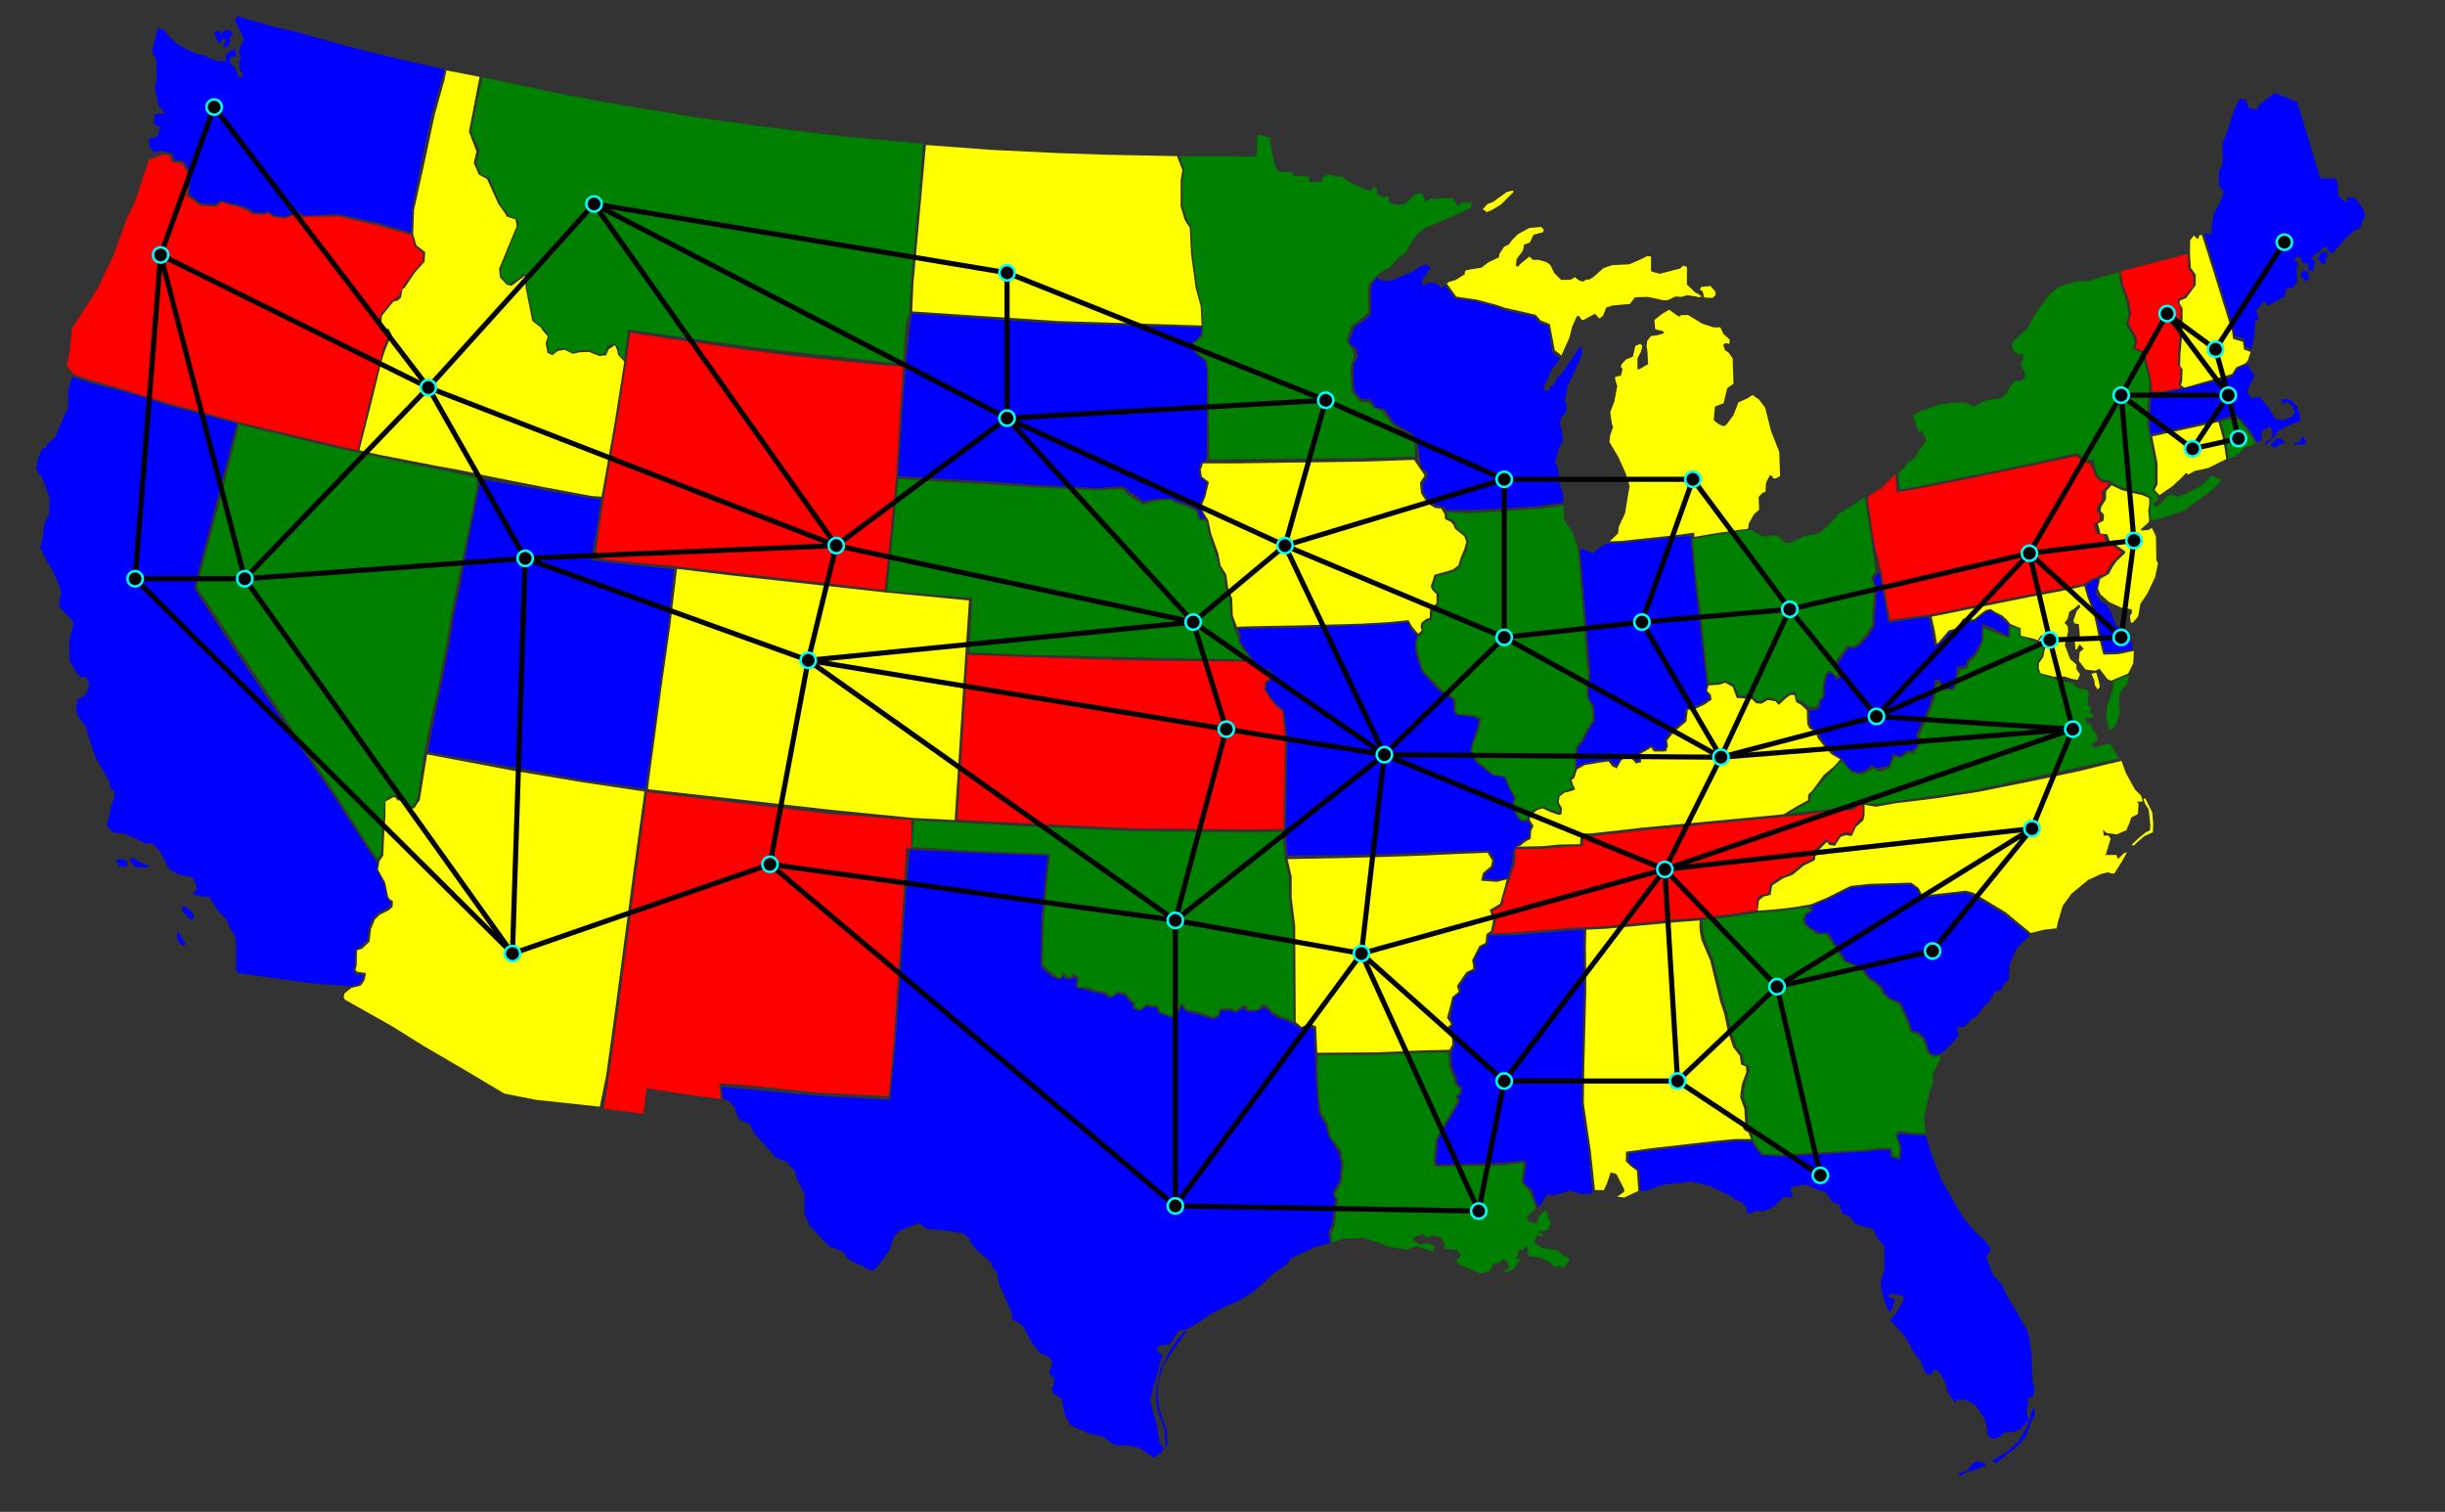 <?xml version="1.0" encoding="utf-8"?>
<!-- Generator: Adobe Illustrator 14.0.0, SVG Export Plug-In . SVG Version: 6.00 Build 43363)  -->
<!DOCTYPE svg PUBLIC "-//W3C//DTD SVG 1.1//EN" "http://www.w3.org/Graphics/SVG/1.1/DTD/svg11.dtd">
<svg version="1.1" id="Layer_1" xmlns="http://www.w3.org/2000/svg" xmlns:xlink="http://www.w3.org/1999/xlink" x="0px" y="0px"
	 width="959px" height="593px" viewBox="0 0 959 593" enable-background="new 0 0 959 593" xml:space="preserve">
<rect x="0" y="0" width="959" height="593" fill="#333333" stroke="none"/>
<g>
	<path id="area_FL" fill="blue" d="M755.397,445.507l2.266,7.318l3.729,9.742l5.335,9.377l3.718,6.305l4.85,5.496l4.042,3.718
		l1.616,2.91l-1.131,1.293l-0.809,1.294l2.91,7.437l2.909,2.909l2.587,5.335l3.557,5.82l4.526,8.244l1.293,7.599l0.485,11.963
		l0.646,1.778l-0.323,3.395l-2.425,1.293l0.323,1.94l-0.646,1.939l0.323,2.425l0.485,1.94l-2.749,3.233l-3.071,1.454l-3.88,0.162
		l-1.455,1.616l-2.425,0.971l-1.293-0.485l-1.132-0.97l-0.323-2.91l-0.809-3.395l-3.395-5.174l-3.557-2.263l-3.88-0.323
		l-0.809,1.293l-3.071-4.365l-0.646-3.556l-2.587-4.042l-1.778-1.132l-1.616,2.102l-1.778-0.323l-2.102-5.012l-2.91-3.879
		l-2.909-5.335l-2.587-3.072l-3.557-3.718l2.102-2.425l3.233-5.496l-0.162-1.617l-4.526-0.97l-1.616,0.646l0.323,0.646l2.587,0.97
		l-1.455,4.527l-0.809,0.484l-1.778-4.041l-1.293-4.851l-0.323-2.748l1.455-4.688v-9.538l-3.072-3.719l-1.293-3.071l-5.173-1.293
		l-1.94-0.646l-1.616-2.587l-3.396-1.616l-1.131-3.396l-2.749-0.97l-2.425-3.718l-4.203-1.455l-2.91-1.455h-2.586l-4.042,0.808
		l-0.161,1.94l0.809,0.97l-0.485,1.132l-3.071-0.162l-3.719,3.557l-3.557,1.94h-3.88l-3.232,1.293l-0.323-2.748l-1.617-1.939
		l-2.91-1.132l-1.616-1.455l-8.083-3.88l-7.598-1.778l-4.365,0.646l-5.981,0.485l-5.981,2.102l-3.479,0.612l-0.237-8.05
		l-2.587-1.939l-1.778-1.778l0.323-3.071l10.185-1.294l25.543-2.909l6.789-0.646l5.437,0.28l2.586,3.88l1.455,1.454l8.099,0.516
		l10.819-0.646l21.513-1.294l5.445-0.674l4.577,0.027l0.162,2.91l3.824,0.809l0.323-4.807l-1.617-4.527l0.955-0.732l5.113,0.455
		L755.397,445.507z M767.942,577.912l2.425-0.646l1.294-0.243l1.455-2.344l2.344-1.616l1.293,0.484l1.698,0.323l0.403,1.051
		l-3.476,1.213l-4.203,1.455l-2.344,1.212L767.942,577.912z M781.441,572.9l1.213,1.051l2.748-2.102l5.335-4.203l3.718-3.88
		l2.506-6.628l0.97-1.697l0.162-3.396l-0.728,0.485l-0.971,2.829l-1.454,4.607l-3.233,5.254l-4.365,4.203l-3.395,1.939
		L781.441,572.9z"/>
	<path id="area_SC" fill="blue" d="M761.23,412.938l-1.776,0.97l-2.587-1.293l-0.646-2.102l-1.293-3.557l-2.264-2.102l-2.587-0.646
		l-1.616-4.851l-2.748-5.981l-4.203-1.939l-2.102-1.94l-1.294-2.586l-2.102-1.94l-2.263-1.293l-2.264-2.91l-3.071-2.263
		l-4.526-1.778l-0.485-1.455l-2.425-2.91l-0.484-1.455l-3.396-5.173l-3.395,0.162l-4.042-2.426l-1.293-1.293l-0.323-1.778
		l0.809-1.939l2.263-0.971l-0.323-2.102l6.144-2.586l9.053-4.526l7.274-0.809l16.489-0.485l2.264,1.94l1.616,3.233l4.365-0.485
		l12.609-1.455l2.91,0.809l12.609,7.598l10.108,8.122l-5.422,5.458l-2.586,6.144l-0.485,6.305l-1.616,0.808l-1.132,2.749
		l-2.425,0.646l-2.102,3.557l-2.748,2.748l-2.264,3.395l-1.616,0.809l-3.557,3.395l-2.91,0.162l0.97,3.233l-5.011,5.496
		L761.23,412.938z"/>
	<path id="area_GA" fill="green" d="M689.616,357.973l-4.85,0.809l-8.406,1.132l-8.568,0.889v2.183l0.162,2.102l0.646,3.395
		l3.395,7.922l2.425,9.861l1.455,6.143l1.617,4.85l1.455,6.952l2.102,6.305l2.586,3.395l0.485,3.395l1.939,0.809l0.162,2.102
		l-1.778,4.85l-0.485,3.233l-0.161,1.94l1.616,4.364l0.323,5.335l-0.808,2.425l0.646,0.809l1.455,0.809l0.646,3.395l2.586,3.88
		l1.455,1.455l7.922,0.161l10.819-0.646l21.513-1.293l5.445-0.675l4.577,0.028l0.162,2.909l2.587,0.809l0.323-4.364l-1.617-4.527
		l1.132-1.616l5.82,0.809l4.977,0.317l-0.775-6.299l2.264-10.022l1.455-4.203l-0.485-2.587l3.335-6.244l-0.511-1.352l-1.913,0.704
		l-2.587-1.293l-0.646-2.102l-1.293-3.557l-2.264-2.102l-2.587-0.646l-1.616-4.85l-2.925-6.335l-4.203-1.94l-2.102-1.939
		l-1.294-2.587l-2.102-1.94l-2.263-1.293l-2.264-2.91l-3.071-2.263l-4.526-1.778l-0.485-1.455l-2.425-2.91l-0.485-1.455
		l-3.395-4.907l-3.395,0.161l-4.13-3.044l-1.294-1.293l-0.323-1.778l0.809-1.939l2.352-1.235L709.1,356l0.078-0.29l-5.82,0.97
		l-6.951,0.808L689.616,357.973z"/>
	<path id="area_AL" fill="yellow" d="M625.598,466.771l-1.615-15.196l-2.748-18.753l0.161-14.064l0.809-31.038l-0.162-16.651
		l0.165-6.419l7.757-0.371l27.806-2.586l8.922-0.663l-0.147,2.183l0.162,2.102l0.646,3.396l3.395,7.921l2.425,9.861l1.455,6.144
		l1.617,4.85l1.454,6.951l2.102,6.305l2.587,3.396l0.485,3.395l1.939,0.809l0.162,2.102l-1.778,4.85l-0.485,3.233l-0.161,1.939
		l1.616,4.365l0.323,5.335l-0.809,2.425l0.647,0.808l1.454,0.809l1.036,2.535h-6.306l-6.789,0.646l-25.543,2.91l-10.411,1.407
		l-0.097,3.752l1.778,1.778l2.587,1.939l0.581,7.936l-5.542,2.573l-2.749-0.323l2.749-1.94v-0.97l-3.072-5.981l-2.263-0.646
		l-1.455,4.365l-1.293,2.748l-0.647-0.162H625.598z"/>
	<path id="area_NC" fill="yellow" d="M832.106,298.472l1.71,4.698l3.557,6.467l2.425,2.425l0.646,2.264l-2.425,0.161l0.809,0.646
		l-0.323,4.203l-2.587,1.294l-0.646,2.102l-1.293,2.91l-3.719,1.616l-2.425-0.323l-1.455-0.162l-1.616-1.293l0.323,1.293v0.971
		h1.939l0.809,1.293l-1.939,6.305h4.203l0.646,1.616l2.263-2.263l1.294-0.485l-1.94,3.557l-3.071,4.85h-1.293l-1.132-0.484
		l-2.748,0.646l-5.174,2.425l-6.466,5.335l-3.396,4.688l-1.939,6.467l-0.485,2.425l-4.688,0.485l-5.453,1.337l-9.946-8.203
		l-12.61-7.598l-2.909-0.809l-12.609,1.455l-4.277,0.75l-1.616-3.233l-2.971-2.116l-16.489,0.484l-7.274,0.809l-9.053,4.526
		l-6.144,2.587l-1.616,0.323l-5.82,0.97l-6.951,0.809l-6.79,0.485l0.5-4.055l1.778-1.455l2.749-0.646l0.646-3.719l4.203-2.748
		l3.88-1.455l4.203-3.557l4.364-2.102l0.646-3.071l3.881-3.88l0.646-0.161c0,0,0,1.131,0.808,1.131c0.809,0,1.94,0.324,1.94,0.324
		l2.263-3.557l2.102-0.647l2.264,0.324l1.616-3.557l2.91-2.587l0.485-2.102v-3.961l4.526,0.728l7.136-1.293l15.82-1.94l17.136-2.586
		l19.922-4.001l19.733-4.164l11.364-2.797L832.106,298.472z M836.002,331.46l2.587-2.506l3.152-2.587l1.535-0.646l0.162-2.021
		l-0.646-6.144l-1.455-2.344l-0.646-1.859l0.728-0.242l2.748,5.496l0.404,4.445l-0.162,3.396l-3.395,1.536l-2.829,2.425
		l-1.132,1.212L836.002,331.46z"/>
	<path id="area_TN" fill="red" d="M697.053,320.629l-51.893,5.012l-15.76,1.778l-4.621,0.513l-3.868-0.027v3.88l-8.407,0.484
		l-6.951,0.646l-11.096,0.053l-0.265,5.836l-2.139,6.275l-0.995,3.017l-1.349,4.381l-0.323,2.586l-4.041,2.264l1.455,3.557
		l-0.971,4.364l-0.968,0.79l7.256-0.194l24.087-1.939l5.335-0.162l8.083-0.485l27.806-2.586l10.171-0.809l8.42-0.97l8.406-1.132
		l4.851-0.809l-0.131-4.509l1.778-1.455l2.748-0.646l0.646-3.719l4.203-2.748l3.88-1.455l4.203-3.557l4.365-2.102l0.874-3.525
		l4.333-3.88l0.646-0.161c0,0,0,1.131,0.809,1.131s1.94,0.324,1.94,0.324l2.263-3.557l2.102-0.647l2.264,0.324l1.616-3.557
		l2.116-2.246L730.53,320l0.177-3.933l-1.483-0.288l-2.425,1.939l-7.922,0.162l-11.995,1.9L697.053,320.629z"/>
	<path id="area_RI" fill="green" d="M874.07,179.823l-0.483-4.204l-0.809-4.365l-1.697-5.901l5.739-1.536l1.616,1.131l3.396,4.365
		l2.908,4.446l-2.91,1.536l-1.294-0.162l-1.132,1.778l-2.425,1.94L874.07,179.823z"/>
	<path id="area_CT" fill="yellow" d="M873.193,180.05l-0.628-4.204l-0.808-4.365l-1.617-5.981l-4.151,0.905l-21.824,4.769l0.646,3.314
		l1.455,7.275v8.083l-1.132,2.263l1.832,2.109l4.956-3.401l3.556-3.233l1.94-2.102l0.809,0.647l2.748-1.455l5.173-1.132
		L873.193,180.05z"/>
	<path id="area_MA" fill="blue" d="M899.977,173.851l2.173-0.686l0.457-1.715l1.028,0.114l1.029,2.286l-1.258,0.458l-3.887,0.114
		L899.977,173.851z M890.604,174.651l2.286-2.629h1.601l1.829,1.486l-2.4,1.029l-2.172,1.029L890.604,174.651z M855.805,152.663
		l17.459-4.203l2.264-0.646l2.102-3.233l3.736-1.663l2.89,4.413l-2.425,5.173l-0.324,1.455l1.94,2.586l1.132-0.809h1.778
		l2.263,2.587l3.88,5.981l3.557,0.485l2.264-0.97l1.778-1.778l-0.809-2.749l-2.102-1.617l-1.455,0.809l-0.97-1.293l0.484-0.485
		l2.102-0.162l1.778,0.808l1.94,2.425l0.97,2.91l0.323,2.425l-4.203,1.455l-3.88,1.94l-3.88,4.526l-1.939,1.455v-0.97l2.425-1.455
		l0.484-1.778l-0.808-3.072l-2.91,1.455l-0.809,1.455l0.485,2.263l-2.066,1l-2.747-4.527l-3.395-4.365l-2.071-1.813l-6.533,1.876
		l-5.092,1.051l-21.824,4.769l-0.402-4.944l0.646-10.589l5.173-0.889L855.805,152.663z"/>
	<path id="area_ME" fill="blue" d="M923.215,77.331l1.939,2.102l2.264,3.718v1.94l-2.102,4.688l-1.94,0.647l-3.395,3.071l-4.85,5.497
		c0,0-0.646,0-1.293,0c-0.647,0-0.971-2.102-0.971-2.102l-1.778,0.162l-0.97,1.455l-2.425,1.455l-0.97,1.455l1.616,1.455
		l-0.484,0.646l-0.485,2.749l-1.94-0.162v-1.617l-0.323-1.293l-1.454,0.323l-1.778-3.233l-2.102,1.293l1.293,1.455l0.323,1.132
		l-0.809,1.293l0.323,3.072l0.162,1.617l-1.616,2.586l-2.91,0.485l-0.323,2.91l-5.335,3.071l-1.293,0.485l-1.617-1.455l-3.071,3.556
		l0.97,3.233l-1.455,1.293l-0.161,4.365l-1.124,6.259l-2.462-1.156l-0.485-3.072l-3.879-1.131l-0.324-2.749l-7.274-23.441
		l-4.198-13.64l1.42-0.118l1.514,0.41v-2.587l0.809-5.496l2.587-4.688l1.455-4.042l-1.94-2.425v-5.981l0.809-0.97l0.809-2.749
		l-0.162-1.455l-0.161-4.85l1.778-4.85l2.909-8.892l2.102-4.203h1.294l1.293,0.162v1.132l1.293,2.263l2.748,0.646l0.809-0.808v-0.97
		l4.042-2.91l1.778-1.778l1.454,0.162l5.981,2.425l1.94,0.97l9.053,29.907h5.981l0.809,1.94l0.161,4.85l2.91,2.263h0.809
		l0.161-0.485l-0.484-1.132L923.215,77.331z M902.283,107.478l1.535-1.536l1.375,1.051l0.565,2.425l-1.697,0.889L902.283,107.478z
		 M908.992,101.578l1.778,1.859c0,0,1.293,0.081,1.293-0.242s0.242-2.021,0.242-2.021l0.89-0.808l-0.809-1.778l-2.021,0.728
		L908.992,101.578z"/>
	<path id="area_NH" fill="yellow" d="M880.799,142.425l0.869-1.077l1.09-3.291l-2.543-0.914l-0.484-3.071l-3.88-1.132l-0.323-2.748
		l-7.275-23.441l-4.602-14.543l-0.896-0.005l-0.646,1.617l-0.646-0.485l-0.971-0.97l-1.455,1.94l-0.048,5.032l0.312,5.667
		l1.939,2.748v4.042l-3.718,5.063l-2.587,1.131v1.132l1.132,1.778v8.568l-0.809,9.215l-0.161,4.85l0.97,1.293l-0.161,4.526
		l-0.485,1.778l1.455,0.886l16.39-4.69l2.264-0.646l1.534-2.552L880.799,142.425z"/>
	<path id="area_VT" fill="red" d="M844.344,153.727l-0.809-5.658l-2.391-9.972l-0.646-0.323l-2.91-1.293l0.809-2.91l-0.809-2.102
		l-2.7-4.64l0.97-3.88l-0.808-5.173l-2.425-6.466l-0.806-4.922l26.247-6.748l0.324,5.819l1.94,2.749v4.042l-3.719,4.042
		l-2.586,1.131v1.132l1.132,1.778v8.568l-0.809,9.215l-0.162,4.85l0.971,1.293l-0.162,4.526l-0.485,1.778l0.661,1.567l-6.951,1.374
		L844.344,153.727z"/>
	<path id="area_NY" fill="green" d="M828.614,189.422l-1.132-0.97l-2.586-0.162l-2.264-1.94l-1.631-6.129l-3.458,0.091l-2.444-2.708
		l-19.385,4.382l-43.002,8.73l-7.529,1.228l-0.738-6.468l1.428-1.125l1.293-1.132l0.971-1.617l1.778-1.131l1.939-1.778l0.485-1.617
		l2.102-2.748l1.132-0.97l-0.162-0.97l-1.293-3.072l-1.778-0.162l-1.94-6.143l2.91-1.778l4.365-1.455l4.041-1.293l3.233-0.485
		l6.305-0.161l1.939,1.293l1.617,0.162l2.102-1.293l2.587-1.131l5.173-0.485l2.102-1.778l1.778-3.233l1.616-1.94h2.102l1.94-1.131
		l0.161-2.263l-1.455-2.102l-0.323-1.455l1.132-2.102v-1.455h-1.778l-1.778-0.808l-0.808-1.132l-0.162-2.586l5.819-5.497
		l0.647-0.808l1.454-2.91l2.91-4.526l2.748-3.718l2.102-2.425l2.415-1.826l3.082-1.246l5.496-1.293l3.233,0.162l4.526-1.455
		l7.565-2.071l0.52,4.98l2.425,6.466l0.809,5.173l-0.97,3.88l2.586,4.527l0.809,2.102l-0.809,2.91l2.91,1.293l0.646,0.323
		l3.072,10.993l-0.537,5.06l-0.484,10.831l0.808,5.497l0.809,3.557l1.455,7.274v8.083l-1.132,2.263l1.84,1.993l0.796,1.678
		l-1.939,1.778l0.323,1.293l1.293-0.323l1.455-1.293l2.264-2.586l1.131-0.647l1.617,0.647l2.263,0.162l7.922-3.88l2.91-2.748
		l1.293-1.455l4.203,1.617l-3.395,3.556l-3.88,2.91l-7.113,5.335l-2.587,0.97l-5.819,1.94l-4.042,1.131l-1.175-0.533l-0.244-3.688
		l0.485-2.748l-0.161-2.102l-2.813-1.699l-4.527-0.97l-3.88-1.131L828.614,189.422z"/>
	<path id="area_NJ" fill="yellow" d="M828.16,190.33l-2.102,2.425v3.072l-1.939,3.072l-0.162,1.616l1.293,1.293l-0.161,2.425
		l-2.264,1.132l0.809,2.748l0.162,1.132l2.748,0.323l0.97,2.586l3.557,2.425l2.425,1.617v0.809l-3.233,3.071l-1.616,2.263
		l-1.455,2.749l-2.264,1.293l-1.212,0.728l-0.242,1.212l-0.609,2.607l1.092,2.244l3.233,2.91l4.85,2.264l4.042,0.646l0.161,1.455
		l-0.808,0.97l0.323,2.748h0.808l2.102-2.425l0.809-4.85l2.748-4.042l3.072-6.466l1.131-5.497l-0.646-1.132l-0.161-9.376
		l-1.617-3.395l-1.132,0.808l-2.748,0.324l-0.484-0.485l1.131-0.97l2.102-1.94l0.063-1.094l-0.385-3.434l0.485-2.748l-0.162-2.102
		l-2.586-1.132l-4.526-0.97l-3.88-1.132L828.16,190.33z"/>
	<path id="area_PA" fill="red" d="M822.207,226.46l1.132-0.647l2.263-0.612l1.455-2.748l1.617-2.263l3.232-3.072v-0.808l-2.425-1.617
		l-3.557-2.425l-0.97-2.587l-2.748-0.323l-0.162-1.131l-0.808-2.749l2.263-1.131l0.162-2.425l-1.294-1.293l0.162-1.617l1.939-3.072
		v-3.071l2.345-2.425l0.214-1.083l-2.586-0.162l-2.264-1.94l-2.425-5.335l-3.005-0.931l-2.33-2.141l-18.591,4.042l-43.002,8.73
		l-8.891,1.455l-0.496-7.084l-5.487,5.63l-1.294,0.485l-4.202,3.009l2.911,19.137l2.481,9.729l3.572,19.262l3.269-0.638
		l11.944-1.503l37.927-7.665l14.876-2.823l8.3-1.623l0.268-0.238l2.102-1.617L822.207,226.46z"/>
	<path id="area_DE" fill="blue" d="M822.353,230.423l0.589-2.103l0.021-1.205l-1.269-0.088l-2.102,1.616l-1.455,1.455l1.455,4.203
		l2.263,5.658l2.102,9.7l1.617,6.305l5.011-0.162l6.143-1.212l-2.265-7.355l-0.97,0.485l-3.557-2.425l-1.778-4.688l-1.939-3.557
		l-2.264-0.97l-2.102-3.556L822.353,230.423z"/>
	<path id="area_MD" fill="yellow" d="M836.953,255.305l-6.141,1.292l-5.806,0.162l-1.844-7.099l-2.102-9.7l-2.264-5.658l-1.288-4.398
		l-7.506,1.622l-14.877,2.823l-37.451,7.551l1.132,5.011l0.97,5.658l0.323-0.323l2.102-2.425l2.264-2.618l2.425-0.616l1.455-1.455
		l1.777-2.587l1.294,0.647l2.909-0.324l2.587-2.102l2.007-1.453l1.846-0.485l1.645,1.13l2.909,1.455l1.94,1.778l1.212,1.536
		l4.123,1.697v2.91l5.496,1.293l1.145,0.542l1.412-2.028l2.882,1.97l-1.278,2.482l-0.766,3.986l-1.778,2.586v2.102l0.647,1.778
		l5.063,1.355l4.312-0.062l3.071,0.97l2.102,0.323l0.97-2.102l-1.455-2.102v-1.778l-2.425-2.102l-2.102-5.497l1.293-5.335
		l-0.161-2.102l-1.293-1.293c0,0,1.454-1.617,1.454-2.264c0-0.646,0.485-2.102,0.485-2.102l1.94-1.293l1.939-1.617l0.485,0.97
		l-1.455,1.616l-1.294,3.718l0.324,1.132l1.777,0.323l0.485,5.497l-2.102,0.97l0.323,3.557l0.485-0.162l1.132-1.94l1.616,1.778
		l-1.616,1.293l-0.324,3.395l2.587,3.395l3.88,0.485l1.617-0.808l3.236,4.183l1.358,0.537l6.653-2.797l2.008-4.023L836.953,255.305z
		 M820.321,264.29l1.131,2.506l0.162,1.778l1.132,1.859c0,0,0.889-0.889,0.889-1.212s-0.728-3.072-0.728-3.072l-0.728-2.344
		L820.321,264.29z"/>
	<path id="area_WV" fill="blue" d="M756.561,241.967l1.112,4.944l1.083,6.907l3.56-2.749l2.264-3.071l2.538-0.616l1.455-1.455
		l1.778-2.586l1.18,0.646l2.91-0.323l2.586-2.102l2.007-1.453l1.846-0.485l1.304,1.016l2.229,1.115l1.939,1.778l1.374,1.293
		l-0.143,4.671l-5.658-3.072l-4.526-1.778l-0.162,5.335l-0.484,2.102l-1.617,2.748l-0.646,1.617l-3.071,2.425l-0.485,2.264
		l-3.395,0.323l-0.323,3.071l-1.132,5.497h-2.587l-1.293-0.808l-1.616-2.749l-1.778,0.162l-0.323,4.365l-2.102,6.628l-5.012,10.831
		l0.809,1.293l-0.162,2.748l-2.102,1.94l-1.455-0.323l-3.233,2.425l-2.586-0.97l-1.778,4.688c0,0-3.719,0.809-4.365,0.971
		c-0.646,0.161-2.425-1.294-2.425-1.294l-2.425,2.263l-2.587,0.647l-2.91-0.809l-1.293-1.294l-2.192-3.022l-3.143-1.988
		l-2.586-2.748l-2.91-3.718l-0.646-2.263l-2.587-1.455l-0.809-1.617l-0.242-5.254l2.183-0.081l1.939-0.808l0.162-2.748l1.616-1.455
		l0.162-5.012l0.97-3.88l1.293-0.646l1.294,1.132l0.484,1.778l1.778-0.97l0.485-1.617l-1.132-1.778v-2.425l0.97-1.293l2.264-3.395
		l1.293-1.455l2.102,0.485l2.264-1.617l3.071-3.395l2.264-3.88l0.323-5.658l0.484-5.012v-4.688l-1.131-3.071l0.97-1.455l1.283-1.293
		l3.491,19.827l4.631-0.751L756.561,241.967z"/>
	<path id="area_KY" fill="yellow" d="M721.783,297.818l-2.325,2.683l-4.203,3.556l-4.299,5.903l-1.778,1.778v2.102l-3.88,2.102
		l-5.658,3.395l-3.52,0.385l-51.868,4.898l-15.76,1.778l-4.621,0.513l-3.868-0.027l-0.227,4.22l-8.18,0.145l-6.951,0.647
		l-10.431,0.205l1.912-0.222l2.181-1.762l2.058-1.144l0.229-3.2l0.914-1.829l-1.606-2.539l0.802-1.907l2.264-1.778l2.102-0.646
		l2.748,1.294l3.557,1.293l1.131-0.323l0.162-2.264l-1.293-2.425l0.323-2.263l1.939-1.455l2.587-0.646l1.616-0.647l-0.808-1.778
		l-0.647-1.939l1.132-0.809l1.051-3.314l2.991-1.697l5.819-0.969l3.557-0.486l1.455,1.94l1.778,0.809l1.778-3.233l2.91-1.455
		l1.939,1.617l0.809,1.131l2.102-0.484l-0.162-3.395l2.91-1.617l1.132-0.808l1.132,1.616h4.688l0.809-2.102l-0.323-2.263l2.91-3.557
		l4.688-3.88l0.485-4.526l2.748-0.323l3.88-1.778l2.748-1.94l-0.323-1.94l-1.455-1.455l0.566-2.182l4.122-0.243l2.425-0.808
		l2.91,1.617l1.616,4.365l5.82,0.323l1.778,1.778l2.102,0.162l2.425-1.455l3.071,0.485l1.293,1.455l2.748-2.586l1.778-1.293h1.617
		l0.646,2.749l1.778,0.97l2.422,2.215l0.161,5.496l0.809,1.617l2.587,1.455l0.646,2.263l2.91,3.718l2.586,2.748L721.783,297.818z"/>
	<path id="area_OH" fill="green" d="M731.436,195.008l-6.093,4.053l-3.88,2.263l-3.396,3.718l-4.041,3.88l-3.233,0.808l-2.91,0.485
		l-5.496,2.586l-2.102,0.162l-3.395-3.072l-5.174,0.647l-2.586-1.455l-2.382-1.351l-4.893,0.703l-10.185,1.617l-7.76,1.212
		l1.294,14.63l1.778,13.741l2.586,23.441l0.566,4.831l4.122-0.129l2.425-0.809l3.364,1.503l2.07,4.365l5.139-0.017l1.892,2.119
		l1.762-0.065l2.538-1.341l2.504,0.372l1.975,1.455l1.727-2.132l2.346-1.293l2.07-0.681l0.646,2.748l1.778,0.97l3.476,2.344
		l2.183-0.081l1.146-1.149l-0.065-1.387l1.617-1.455l0.162-5.012l0.97-3.88l1.52-1.441l1.521,0.905l0.825,1.211l1.211-0.176
		l-0.423-2.411l-0.563-0.643v-2.425l0.97-1.293l2.263-3.395l1.294-1.455l2.102,0.485l2.263-1.617l3.072-3.395l2.263-3.88l0.21-5.431
		l0.485-5.011v-4.688l-1.132-3.071l0.97-1.455l0.921-0.955l-1.405-9.843L731.436,195.008z"/>
	<path id="area_MI" fill="yellow" d="M581.619,82.059l1.829-2.058l2.172-0.8l5.373-3.887l2.286-0.571l0.457,0.457l-5.144,5.144
		l-3.315,1.943l-2.058,0.915L581.619,82.059z M667.794,114.187l0.646,2.506l3.233,0.162l1.293-1.212c0,0-0.081-1.455-0.404-1.617
		s-1.616-1.859-1.616-1.859l-2.183,0.242l-1.616,0.162l-0.323,1.132L667.794,114.187z M697.86,177.237l-3.233-8.245l-2.264-9.053
		l-2.425-3.233l-2.586-1.778l-1.617,1.132l-3.88,1.778l-1.939,5.011l-2.748,3.718l-1.132,0.646l-1.455-0.646
		c0,0-2.587-1.455-2.425-2.102c0.161-0.646,0.484-5.012,0.484-5.012l3.396-1.293l0.808-3.395l0.647-2.586l2.425-1.617l-0.323-10.023
		l-1.617-2.263l-1.293-0.809l-0.809-2.102l0.809-0.808l1.616,0.323l0.162-1.617l-2.425-2.263l-1.294-2.586h-2.586l-4.526-1.455
		l-5.497-3.395h-2.748l-0.646,0.647l-0.97-0.485l-3.072-2.263l-2.909,1.778l-2.91,2.263l0.323,3.557l0.97,0.323l2.102,0.485
		l0.485,0.809l-2.587,0.808l-2.586,0.324l-1.455,1.778l-0.323,2.102l0.323,1.617l0.323,5.497l-3.557,2.102l-0.646-0.162v-4.203
		l1.293-2.425l0.646-2.425l-0.808-0.808l-1.94,0.808l-0.97,4.204l-2.748,1.131l-1.778,1.94l-0.162,0.97l0.646,0.809l-0.646,2.586
		l-2.263,0.485v1.132l0.808,2.425l-1.131,6.143l-1.617,4.042l0.646,4.688l0.485,1.131l-0.809,2.425l-0.323,0.809l-0.323,2.748
		l3.557,5.981l2.91,6.466l1.455,4.85l-0.809,4.688l-0.97,5.981l-2.425,5.173l-0.324,2.748l-3.259,3.085l4.409-0.162l21.418-2.264
		l7.278-0.987l0.097,1.667l6.852-1.212l10.298-1.503l3.854-0.461l0.138-0.587l0.162-1.455l2.102-3.718l2-1.738l-0.222-5.052
		l1.597-1.597l1.091-0.343l0.222-3.557l1.536-3.031l1.051,0.606l0.162,0.646l0.808,0.162l1.94-0.97L697.86,177.237z
		 M567.492,111.213l0.716-0.581l2.749-0.809l3.556-2.263v-0.97l0.647-0.646l5.981-0.97l2.425-1.94l4.364-2.102l0.162-1.293
		l1.939-2.91l1.778-0.808l1.294-1.778l2.263-2.263l4.365-2.425l4.688-0.485l1.132,1.132l-0.323,0.97l-3.718,0.97l-1.455,3.071
		l-2.264,0.809l-0.484,2.425l-2.425,3.233l-0.324,2.587l0.809,0.485l0.97-1.132l3.557-2.91l1.294,1.293h2.263l3.233,0.97
		l1.455,1.132l1.455,3.071l2.748,2.748l3.88-0.162l1.455-0.97l1.616,1.293l1.617,0.485l1.293-0.809h1.132l1.616-0.97l4.042-3.557
		l3.395-1.131l6.628-0.323l4.526-1.94l2.587-1.293l1.455,0.162v5.658l0.484,0.323l2.91,0.808l1.939-0.485l6.144-1.617l1.132-1.131
		l1.455,0.485v6.951l3.232,3.072l1.294,0.646l1.293,0.97l-1.293,0.323l-0.809-0.323l-3.718-0.485l-2.102,0.647l-2.264-0.162
		l-3.233,1.455h-1.778l-5.819-1.293l-5.173,0.162l-1.94,2.586l-6.951,0.647l-2.425,0.808l-1.132,3.071l-1.293,1.132l-0.485-0.162
		l-1.455-1.617l-4.526,2.425h-0.646l-1.132-1.617l-0.809,0.162l-1.939,4.365l-0.97,4.042l-3.182,7l-1.177-1.034l-1.371-1.031
		l-1.941-10.288l-3.544-1.37l-2.053-2.286l-12.12-2.743l-2.855-1.03l-8.23-2.173l-7.891-1.143L567.492,111.213z"/>
	<path id="area_WY" fill="red" d="M354.251,143.776l-10.549-0.807l-32.088-3.295l-16.232-2.058l-28.349-4.115l-19.89-2.972
		l-1.419,11.176l-3.839,24.26l-5.258,30.407l-1.531,10.516l-1.669,11.889l6.523,0.928l25.879,2.5l20.569,2.307l36.784,4.115
		l23.821,2.86l4.504-44.192l1.44-25.377L354.251,143.776z"/>
	<path id="area_MT" fill="green" d="M356.671,122.274l0.647-11.151l2.259-24.787c0.457-5.029,1.083-8.472,1.372-15.41l0.94-14.552
		l-30.674-2.808l-29.261-3.556l-29.261-4.042l-32.332-5.335l-18.429-3.395l-32.724-6.933l-4.479,21.348l3.429,7.544l-1.372,4.572
		l1.829,4.573l3.201,1.372l4.621,10.77l2.695,3.177l0.457,1.143l3.429,1.143l0.458,2.058l-7.087,17.604v2.515l2.515,3.201h0.914
		l4.801-2.972l0.686-1.143l1.6,0.686l-0.229,5.258l2.744,12.574l2.972,2.515l0.915,0.686l1.829,2.286l-0.457,3.429l0.686,3.43
		l1.143,0.914l2.287-2.286h2.743l3.201,1.601l2.515-0.915h4.115l3.658,1.6l2.744-0.457l0.457-2.972l2.972-0.686l1.372,1.372
		l0.458,3.201l1.779,1.365l1.534-11.565l20.692,2.972l28.188,3.955l16.553,1.897l31.446,3.456l10.99,1.524l1.052-15.427
		L356.671,122.274z"/>
	<path id="area_ID" fill="yellow" d="M162.12,180.959c-22.611-4.343-14.147-2.847-21.141-4.351l4.427-17.502l4.344-17.718l1.372-4.229
		l2.515-5.944l-1.257-2.286l-2.515,0.114l-0.8-1.029l0.457-1.143l0.343-3.086l4.458-5.487l1.829-0.458l1.144-1.143l0.571-3.201
		l0.915-0.686l3.887-5.83l3.886-4.344l0.229-3.772l-3.43-2.629l-1.314-4.401l0.4-9.66l3.658-16.46l4.458-20.805l3.772-13.489
		l0.762-3.803l12.996,2.528l-4.158,21.508l2.948,7.705l-1.051,4.572l1.989,4.573l3.201,1.692l4.46,9.807l2.695,3.818l0.618,1.143
		l3.429,1.143l0.458,2.539l-6.927,16.802l0.321,3.317l2.675,2.879l1.877,0.481l4.801-3.614l0.365-0.501l0.156,0.847l0.253,4.135
		l2.583,12.895l3.454,2.676l0.433,0.846l2.15,2.447l-0.778,2.787l0.686,3.75l1.945,0.915l2.126-1.645l2.583-0.481l3.361,1.601
		l2.515-0.594l3.794-0.16l3.979,1.6l2.744-0.297l0.938-2.33l2.491-1.649l0.73,1.693l0.618,2.238l2.308,2.539l-3.772,23.981
		l-5.144,29.009l-4.159-0.319l-8.184-1.532l-9.807-1.829l-12.163-2.378l-12.528-2.504l-8.483-1.84l-9.259-1.668L162.12,180.959z"/>
	<path id="area_WA" fill="blue" d="M93.573,6.362l4.365,1.455l9.7,2.748l8.568,1.94l20.046,5.658l22.956,5.658l15.161,3.395
		l-1.004,3.884l-4.093,13.81l-4.458,20.805l-3.177,16.14l-0.352,9.379l-13.181-3.894l-15.57-3.383l-13.667,0.596l-1.581-1.532
		l-5.326,1.897l-3.977-0.25l-2.721-1.761l-1.579,0.525l-4.205-0.229l-1.875-1.372l-4.777-1.737l-1.442-0.207l-4.986-1.326
		l-1.783,1.508l-5.691-0.343l-4.821-3.794l0.205-0.8l0.068-7.934l-2.125-3.887l-4.115-0.732l-0.365-2.354l-2.514-0.627l-2.882-0.535
		l-1.778,0.97l-2.264-2.91l0.324-2.91l2.748-0.323l1.617-4.042l-2.587-1.132l0.162-3.718l4.365-0.646l-2.749-2.749l-1.455-7.113
		l0.646-2.91v-7.922l-1.778-3.233l2.263-9.376l2.102,0.485l2.425,2.91l2.749,2.586l3.233,1.94l4.527,2.102l3.071,0.647l2.91,1.455
		l3.395,0.97l2.263-0.162v-2.425l1.293-1.131l2.102-1.293l0.323,1.132l0.324,1.778l-2.264,0.485l-0.323,2.102l1.778,1.455
		l1.132,2.425l0.646,1.94l1.455-0.162l0.162-1.293l-0.97-1.293l-0.485-3.233l0.808-1.778l-0.646-1.455v-2.263l1.778-3.557
		l-1.132-2.586l-2.425-4.85l0.323-0.809L93.573,6.362z M84.117,12.341l2.021-0.162l0.485,1.374l1.536-1.617h2.344l0.809,1.536
		l-1.536,1.698l0.646,0.808l-0.728,2.021l-1.374,0.404c0,0-0.889,0.081-0.889-0.242s1.455-2.586,1.455-2.586l-1.698-0.566
		l-0.323,1.455l-0.728,0.647l-1.536-2.263L84.117,12.341z"/>
	<path id="area_TX" fill="blue" d="M357.053,333.374l22.691,1.086l31.093,1.143l-2.335,23.456l-0.297,18.153l0.068,2.082l4.344,3.818
		l1.737,0.822l1.809,0.253l0.687-1.255l0.89,0.866l1.737,0.48l1.604-0.729l1.139,0.409l-0.297,3.405l4.275,1.03l2.676,0.822
		l3.954,0.525l2.194,1.829l3.249-1.576l2.787,0.365l2.034,2.787l1.074,0.321l-0.16,1.965l3.089,1.168l2.768-1.805l1.508,0.364
		l2.354,0.161l0.433,1.872l4.641,1.99l2.656-0.205l1.989-4.115h0.341l1.143,1.897l4.437,1.007l3.337,1.211l3.293,0.754l2.15-0.754
		l0.846-2.515h3.702l1.897,0.754l3.064-1.576h0.661l0.365,1.119h4.275l2.403-1.255l1.668,0.297l1.416,1.872l2.88,1.669l3.521,1.075
		l2.743,1.418l2.447,1.622l3.293-0.891l1.94,0.983l0.512,10.139l0.335,9.703l0.686,9.533l0.525,4.047l2.676,4.597l1.075,4.067
		l3.862,6.289l0.55,2.88l0.525,1.007l-0.687,7.496l-2.65,4.388l0.958,2.86l-0.365,2.515l-0.846,7.316l-1.372,2.719l0.604,4.387
		l-5.665,1.585l-9.861,4.526l-0.97,1.939l-2.587,1.94l-2.102,1.455l-1.293,0.809l-5.658,5.334l-2.748,2.102l-5.335,3.233
		l-5.658,2.425l-6.305,3.396l-1.778,1.454l-5.82,3.557l-3.395,0.647l-3.88,5.496l-4.041,0.323l-0.971,1.939l2.264,1.94l-1.455,5.496
		l-1.293,4.526l-1.132,3.88l-0.809,4.527l0.809,2.425l1.778,6.951l0.97,6.143l1.778,2.749l-0.97,1.454l-3.072,1.94l-5.657-3.88
		l-5.497-1.132l-1.293,0.485l-3.233-0.646l-4.203-3.072l-5.173-1.131l-7.599-3.396l-2.102-3.88l-1.293-6.466l-3.233-1.94
		l-0.646-2.263l0.646-0.647l0.323-3.395l-1.293-0.646l-0.646-0.97l1.293-4.365l-1.616-2.263l-3.233-1.294l-3.395-4.364l-3.557-6.629
		l-4.203-2.586l0.161-1.94l-5.334-12.286l-0.809-4.203l-1.778-1.939l-0.162-1.455l-5.981-5.335l-2.586-3.071v-1.132l-2.586-2.102
		l-6.79-1.132l-7.436-0.646l-3.072-2.263l-4.526,1.777l-3.557,1.455l-2.263,3.233l-0.97,3.719l-4.365,6.143l-2.425,2.425
		l-2.586-0.97l-1.778-1.132l-1.94-0.646l-3.88-2.264v-0.646l-1.778-1.939l-5.173-2.102l-7.437-7.76l-2.263-4.688v-8.083
		l-3.233-6.466l-0.485-2.749l-1.617-0.97l-1.132-2.102l-5.011-2.102l-1.293-1.616l-7.113-7.922l-1.293-3.233l-4.688-2.263
		l-1.455-4.365l-2.586-2.91l-1.94-0.484l-0.649-4.678l8.002,0.686l29.035,2.744l29.035,1.6l2.287-23.776l3.886-55.555l1.601-18.748
		l1.372,0.029 M457.23,567.323l-0.566-7.113l-2.748-7.194l-0.565-7.032l1.535-8.244l3.314-6.871l3.476-5.415l3.152-3.557
		l0.646,0.242l-4.769,6.628l-4.365,6.548l-2.021,6.628l-0.323,5.173l0.889,6.144l2.587,7.193l0.485,5.174l0.161,1.454
		L457.23,567.323z"/>
	<path id="area_CA" fill="blue" d="M136.741,386.754l3.815-0.489l1.486-2.011l0.732-1.941l-3.176-0.09l-1.099-1.764l0.778-1.715
		l-0.046-6.15l2.218-1.328l2.697-2.583l0.411-4.915l1.646-3.497l1.943-2.104l3.269-1.714l1.279-0.73l0.756-1.483l-0.868-0.893
		l-0.961-1.511l-0.937-5.348l-2.904-5.236l0.097-2.787l-2.201-3.248l-14.999-23.229l-19.433-28.714l-22.427-33.034l-12.702-19.545
		l1.797-7.208l6.813-25.949l8.116-31.436l-12.365-3.337l-13.489-3.43l-12.574-4.115l-7.544-2.058l-11.431-2.972l-7.051-2.412
		l-1.58,4.725l-0.162,7.437l-5.173,11.801l-3.072,2.587l-0.323,1.131l-1.778,0.809l-1.455,4.203l-0.809,3.233l2.749,4.203
		l1.616,4.204l1.132,3.556l-0.323,6.467l-1.778,3.071l-0.646,5.82l-0.97,3.718l1.778,3.88l2.748,4.526l2.264,4.85l1.293,4.042
		l-0.323,3.233l-0.323,0.485v2.102l5.658,6.305l-0.485,2.425l-0.646,2.263l-0.646,1.94l0.162,8.245l2.102,3.718l1.94,2.586
		l2.748,0.485l0.97,2.749l-1.132,3.557l-2.102,1.616h-1.131l-0.809,3.88l0.485,2.91l3.233,4.365l1.617,5.334l1.455,4.688
		l1.293,3.071l3.395,5.819l1.455,2.588l0.485,2.909l1.617,0.97v2.425l-0.809,1.94l-1.778,7.113l-0.485,1.939l2.425,2.748
		l4.203,0.485l4.527,1.778l3.88,2.102h2.91l2.91,3.071l2.586,4.85l1.131,2.264l3.88,2.102l4.85,0.809l1.455,2.102l0.646,3.232
		l-1.455,0.647l0.323,0.97l3.233,0.809l2.748,0.161l2.91,4.688l3.88,4.203l0.808,2.263l2.586,4.203l0.324,3.233v9.377l0.485,1.778
		l10.023,1.454l19.723,2.749L136.741,386.754z M48.793,337.037l1.293,1.535l-0.162,1.294l-3.233-0.081l-0.566-1.213l-0.646-1.454
		L48.793,337.037z M50.733,337.037l1.212-0.646l3.557,2.102l3.072,1.212l-0.889,0.646l-4.526-0.242l-1.617-1.616L50.733,337.037z
		 M71.426,356.841l1.778,2.344l0.808,0.97l1.536,0.566l0.566-1.455l-0.97-1.778l-2.667-2.021l-1.051,0.162V356.841z M69.971,365.489
		l1.778,3.152l1.212,1.94l-1.455,0.242l-1.293-1.213c0,0-0.728-1.455-0.728-1.858c0-0.404,0-2.183,0-2.183L69.971,365.489z"/>
	<path id="area_AZ" fill="yellow" d="M137.747,387.5l-2.627,2.159l-0.323,1.454l0.485,0.971l18.914,10.669l12.125,7.599l14.711,8.567
		l16.813,10.023l12.286,2.425l25.128,2.705l2.531-12.507l3.753-27.243l6.965-52.881l4.257-30.966l-24.597-3.679l-27.206-4.572
		l-33.429-6.318l-2.922,18.092l-0.458,0.457l-1.714,2.63l-2.515-0.114l-1.257-2.744l-2.744-0.343l-0.915-1.143h-0.914l-0.915,0.571
		l-1.943,1.028l-0.114,6.974l-0.229,1.715l-0.571,12.574l-1.486,2.172l-0.571,3.314l2.744,4.916l1.257,5.829l0.8,1.029l1.029,0.571
		l-0.115,2.286l-1.6,1.372l-3.429,1.715l-1.943,1.943l-1.486,3.657l-0.571,4.916l-2.858,2.743l-2.058,0.686l-0.114,5.83
		l-0.458,1.715l0.458,0.8l3.658,0.572l-0.571,2.743l-1.486,2.172L137.747,387.5z"/>
	<path id="area_NV" fill="green" d="M140.658,177.572l20.98,4.511l9.716,1.943l9.259,1.829l6.615,1.633l-0.559,5.865l-3.543,17.329
		l-4.093,19.98l-1.943,9.719l-2.172,13.282l-3.155,16.415l-3.521,15.685l-1.968,10.181l-2.466,16.771l-0.457,1.099l-1.073,2.469
		l-1.873-0.114l-1.097-2.743l-2.743-0.504l-1.396-0.982l-2.038,0.321l-0.915,0.731l-1.302,1.35l-0.435,6.974l-0.55,1.715
		l-0.411,12.093l-1.322,1.714l-1.876-2.262l-14.518-22.748l-19.433-29.035l-22.748-33.836L77.24,230.373l1.636-6.566l6.973-25.949
		l7.888-31.348l33.607,8.143l13.717,2.972"/>
	<path id="area_UT" fill="blue" d="M252.971,309.307l-24.643-3.473l-26.564-4.894l-33.827-6.02l1.588-9.157l3.201-15.203l3.315-16.575
		l2.172-13.603l1.943-8.917l3.772-20.461l3.543-17.49l1.115-5.573l12.717,2.258l12.002,2.058l10.288,1.829l8.345,1.372l3.678,0.479
		l-1.485,10.63l-2.312,13.173l7.808,0.928l16.407,1.805l8.211,0.856l-2.13,21.968l-3.201,22.566l-3.753,27.826l-1.666,11.108
		L252.971,309.307z"/>
	<path id="area_CO" fill="yellow" d="M378.621,256.796l1.44-21.282l-32.095-3.064l-24.463-2.7l-37.265-4.115l-20.69-2.515l-2.629,22.176
		l-3.201,22.405l-3.753,27.987l-1.505,11.108l-0.25,2.763l33.926,3.795l37.741,4.267l31.96,3.165l16.608,0.847"/>
	<path id="area_NM" fill="red" d="M282.724,431.045l-0.65-6.123l8.644,0.525l29.516,3.064l28.393,1.439l1.965-22.332l3.726-55.876
		l1.119-19.39l2.014,0.35l-0.014-11.074l-32.204-2.403l-36.938-4.427l-34.465-4.115l-4.2,30.758l-6.965,53.202l-3.752,26.922
		l-2.049,13.309l15.46,1.989l1.293-10.022l16.651,2.586L282.724,431.045z"/>
	<path id="area_OR" fill="red" d="M140.306,176.686l4.298-17.9l4.665-17.879l1.051-4.229l2.354-5.623l-0.615-1.163l-2.515-0.046
		l-1.282-1.67l0.458-1.464l0.503-3.247l4.458-5.487l1.829-1.099l1.143-1.143l1.486-3.566l4.047-5.669l3.565-3.862l0.229-3.451
		l-3.269-2.469l-1.209-4.51l-13.238-3.745l-15.089-3.543l-15.432,0.114l-0.458-1.372l-5.487,2.058l-4.458-0.572l-2.401-1.6
		l-1.257,0.686l-4.687-0.229l-1.715-1.372l-5.258-2.058l-0.8,0.114l-4.344-1.486l-1.943,1.829l-6.173-0.343l-5.944-4.115l0.686-0.8
		L73.732,68l-2.286-3.887l-4.115-0.572l-0.686-2.515l-2.354-0.466l-5.799,2.059l-2.263,6.466l-3.233,10.023l-3.233,6.466
		L44.752,99.64l-6.467,13.58l-8.083,12.61l-1.94,2.91l-0.808,8.568l-1.293,5.981l2.708,3.527l6.729,2.251l11.592,3.293l7.866,2.539
		l12.414,3.634l13.328,3.59l13.168,3.565"/>
	<path id="area_ND" fill="yellow" d="M471.306,127.668l-0.365-7.496l-1.989-7.316l-1.829-13.649l-0.457-9.831l-1.99-3.108l-1.6-5.351
		V70.629l0.686-3.887l-2.115-5.499l-28.424-0.564l-18.591-0.646l-26.512-1.293l-24.946-1.884l-1.261,14.23l-1.372,15.089
		l-2.259,24.947l-0.486,11.021l56.816,3.764L471.306,127.668z"/>
	<path id="area_SD" fill="blue" d="M472.797,203.181l-0.953-1.081l-1.521-3.627l1.829-3.702l1.051-5.555l-2.583-2.058l-0.297-2.744
		l0.594-2.996l2.15-0.802l0.297-5.735l-0.068-30.086l-0.618-2.972l-4.115-3.59l-0.982-1.989v-1.921l1.897-1.279l1.532-1.854
		l0.183-2.719l-57.383-1.6l-56.174-3.887l-0.767,5.279l-1.613,15.868l-1.345,17.947l-1.6,24.597l16.028,1.029l19.637,1.143
		l17.993,1.303l23.776,1.304l10.745-0.778l2.86,2.287l4.319,2.972l0.983,0.754l3.541-0.891l4.047-0.297l2.743-0.068l3.113,1.211
		l4.548,1.439l3.133,1.761l0.618,1.921l0.914,1.897l0.706-0.481L472.797,203.181z"/>
	<path id="area_NE" fill="green" d="M484.244,246.99l1.372,2.675l0.093,2.126l2.354,3.726l2.72,3.152h-5.05l-43.482-0.939l-40.787-0.89
		l-21.191-0.961l1.073-21.328l-33.379-2.744l4.344-44.01l15.546,1.029l20.119,1.143l17.832,1.143l23.777,1.143l10.745-0.457
		l2.058,2.286l4.801,2.972l1.144,0.915l4.344-1.372l3.887-0.458l2.743-0.229l1.829,1.372l5.029,1.601l2.973,1.6l0.457,1.601
		l0.915,2.058h1.828l0.799,0.046l0.982,5.212l2.743,8.026l1.235,4.641l2.126,3.818l0.525,4.938l1.439,4.276l0.55,6.469"/>
	<path id="area_IA" fill="yellow" d="M566.594,201.628l0.17,1.942l2.287,1.14l1.141,1.257l0.344,1.262l3.887,3.202l0.687,2.173
		l-0.8,2.862l-1.488,3.544l-0.8,2.742l-2.173,1.603l-1.715,0.572l-5.485,1.485l-0.687,2.283l-0.799,2.285l0.572,1.372l1.716,1.714
		l-0.002,3.661l-2.169,1.601l-0.459,1.487v2.517l-1.489,0.457l-1.714,1.37l-0.455,1.485l0.455,1.717l-1.374,1.205l-2.294-2.691
		l-1.483-2.626l-8.341,0.799l-10.171,0.571l-25.036,0.688l-13.035,0.229l-9.374,0.229l-1.315,0.122l-1.654-4.472l-0.229-6.63
		l-1.601-4.115l-0.687-5.258l-2.286-3.658l-0.914-4.801l-2.743-7.544l-1.144-5.373l-1.372-2.172l-1.6-2.744l1.829-4.344l1.371-5.716
		l-2.743-2.058l-0.457-2.743l0.914-2.515h1.715h11.545l49.611-0.686l19.877-0.686l1.851,2.747l1.833,2.622l0.455,0.804l-1.83,2.749
		l0.455,4.222l2.515,3.886l2.969,1.824l2.405,0.23L566.594,201.628z"/>
	<path id="area_MS" fill="blue" d="M624.559,466.97l-0.254,1.256h-5.173l-1.455-0.809l-2.102-0.323l-6.79,1.94l-1.778-0.809
		l-2.587,4.203l-1.103,0.778l-1.123-2.488l-1.144-3.887l-3.43-3.2l1.144-7.545l-0.686-0.914l-1.829,0.229l-8.23,0.686l-24.234,0.687
		l-0.457-1.601l0.686-8.002l3.43-6.173l5.258-9.145l-0.914-2.058h1.144l0.686-3.201l-2.286-1.829l0.229-1.829l-2.058-4.572
		l-0.286-5.344l1.372-2.658l-0.4-4.344l-1.371-2.972l1.371-1.372l-1.371-2.058l0.457-1.829l0.914-6.173l2.973-2.743l-0.687-2.058
		l3.658-5.259l2.743-0.914v-2.515l-0.686-1.372l2.743-5.258l2.744-1.144l0.107-3.412l8.675-0.077l24.088-1.94l4.58-0.229
		l0.009,6.372l0.161,16.651l-0.808,31.038l-0.162,14.064l2.748,18.753L624.559,466.97z"/>
	<path id="area_IN" fill="blue" d="M618.421,300.855l0.064-2.859l0.485-4.526l2.264-2.91l1.778-3.88l2.586-4.203l-0.484-5.82
		l-1.778-2.748l-0.323-3.233l0.808-5.496l-0.484-6.952l-1.294-16.004l-1.293-15.358l-0.971-11.72l3.071,0.889l1.455,0.97
		l1.132-0.323l2.102-1.94l2.829-1.617l5.093-0.162l21.986-2.263l5.575-0.533l1.504,15.957l4.251,36.841l0.599,5.771l-0.372,2.263
		l1.229,1.795l0.096,1.373l-2.521,1.6l-3.54,1.551l-3.202,0.55l-0.599,4.867l-4.574,3.313l-2.797,4.01l0.323,2.377l-0.581,1.534
		h-3.326l-1.586-1.617l-2.493,1.262l-2.683,1.503l0.161,3.054l-1.193,0.258l-0.468-1.018l-2.167-1.503l-3.25,1.341l-1.552,3.007
		l-1.438-0.809l-1.455-1.599l-4.465,0.484l-5.593,0.97L618.421,300.855z"/>
	<path id="area_IL" fill="green" d="M617.805,301.602v-3.605l0.258-4.866l2.377-3.137l1.778-3.766l2.587-3.863l-0.372-5.252
		l-2.005-3.542l-0.097-3.347l0.695-5.27l-0.825-7.178l-1.066-15.778l-1.294-15.017l-0.922-11.639l-0.272-0.921l-0.809-2.587
		l-1.293-3.718l-1.617-1.778l-1.454-2.587l-0.233-5.489l-9.903,1.312l-27.206,1.715l-8.688-0.429l0.229,2.372l2.286,0.686
		l0.915,1.143l0.457,1.829l3.887,3.429l0.686,2.286l-0.686,3.429l-1.829,3.658l-0.687,2.515l-2.286,1.829l-1.829,0.686l-5.258,1.372
		l-0.686,1.829l-0.687,2.058l0.687,1.372l1.828,1.6l-0.229,4.115l-1.828,1.601l-0.687,1.601v2.743l-1.829,0.457l-1.6,1.144
		l-0.229,1.372l0.229,2.058l-1.715,1.314l-1.029,2.801l0.457,3.658l2.287,7.316l7.315,7.545l5.487,3.658l-0.229,4.344l0.914,1.372
		l6.401,0.457l2.743,1.372l-0.686,3.658l-2.286,5.944l-0.686,3.201l2.286,3.887l6.401,5.258l4.572,0.686l2.058,5.03l2.058,3.2
		l-0.914,2.973l1.6,4.115l1.829,2.058l1.944-0.792l0.687-2.164l2.037-1.438l3.236-1.101l3.088,1.18l2.876,1.066l0.791-0.21
		l-0.065-1.241l-1.066-2.766l0.438-2.377l2.28-1.568l2.359-0.987l1.163-0.42l-0.582-1.324l-0.76-2.166l1.245-1.263L617.805,301.602z
		"/>
	<path id="area_MN" fill="green" d="M471.879,128.471l-0.457-8.459l-1.829-7.316l-1.829-13.489l-0.457-9.831l-1.829-3.429l-1.601-5.03
		V70.629l0.687-3.887l-1.821-5.452l30.133,0.035l0.323-8.245l0.646-0.162l2.263,0.485l1.94,0.809l0.809,5.497l1.454,6.143
		l1.617,1.616h4.85l0.323,1.455l6.305,0.323v2.102h4.85l0.323-1.293l1.132-1.132l2.264-0.646l1.293,0.97h2.91l3.88,2.587
		l5.335,2.425l2.425,0.485l0.484-0.97l1.455-0.485l0.485,2.91l2.587,1.293l0.484-0.485l1.293,0.162v2.102l2.587,0.97h3.071
		l1.617-0.809l3.233-3.233l2.586-0.485l0.809,1.778l0.485,1.293h0.97l0.97-0.808l8.892-0.323l1.778,3.071h0.646l0.714-1.084
		l4.439-0.371l-0.612,2.28l-3.938,1.837l-9.246,4.061l-4.774,2.007l-3.071,2.587l-2.425,3.556l-2.264,3.88l-1.778,0.809
		l-4.526,5.011l-1.293,0.162l-3.842,2.934l-2.816,3.161l-0.229,2.97l0.227,7.778l-1.597,1.6l-5.259,4.114l-1.832,5.717l2.519,3.648
		l0.458,2.52l-1.147,2.974l-0.228,3.659l0.458,7.084l3.426,4.107h2.976l2.51,2.293l3.202,1.365l3.659,5.035l7.088,5.023l1.83,2.063
		l0.234,5.502l-20.588,0.686l-60.249,0.459l-0.338-35.677l-0.457-2.972l-4.115-3.429l-1.144-1.829v-1.601l2.058-1.6l1.372-1.372
		L471.879,128.471z"/>
	<path id="area_WI" fill="blue" d="M612.941,197.181l0.37-2.97l-1.616-4.527l-0.646-6.143l-1.132-2.425l0.97-3.071l0.809-2.91
		l1.455-2.586l-0.647-3.395l-0.646-3.557l0.485-1.778l1.939-2.425l0.162-2.748l-0.809-1.293l0.646-2.586l0.485-3.233l2.748-5.658
		l2.91-6.79l0.161-2.263l-0.323-0.97l-0.808,0.485l-4.203,6.305l-2.749,4.042l-1.939,1.778l-0.809,2.263l-1.455,0.808l-1.131,1.94
		l-1.455-0.323l-0.162-1.778l1.294-2.425l2.102-4.688l1.777-1.617l1.102-2.292l-1.631-0.905l-1.371-1.372l-1.601-10.288
		l-3.658-1.143l-1.371-2.287l-12.574-2.743l-2.516-1.143l-8.23-2.287l-8.229-1.143l-4.17-5.405l-0.529,1.261l-1.132-0.162
		l-0.646-1.132l-2.748-0.808l-1.132,0.162l-1.778,0.97l-0.97-0.647l0.646-1.94l1.939-3.071l1.132-1.132l-1.939-1.455l-2.102,0.808
		l-2.91,1.94l-7.437,3.233l-2.91,0.647l-2.909-0.485l-0.982-0.878l-2.116,2.835l-0.229,2.744v8.459l-1.144,1.601l-5.258,3.886
		l-2.286,5.944l0.457,0.229l2.515,2.058l0.686,3.201l-1.829,3.201v3.887l0.458,6.63l2.972,2.972h3.43l1.829,3.201l3.429,0.458
		l3.887,5.715l7.088,4.115l2.057,2.744l0.915,7.43l0.686,3.315l2.286,1.601l0.229,1.372l-2.058,3.429l0.229,3.201l2.515,3.887
		l2.515,1.143l2.972,0.458l1.343,1.38h9.174l26.066-1.487L612.941,197.181z"/>
	<path id="area_MO" fill="blue" d="M555.789,249.527l-2.521-3.087l-1.143-2.286l-7.773,0.686l-9.831,0.457l-25.377,0.915
		l-13.488,0.229l-7.888,0.115l-2.286,0.114l1.257,2.515l-0.229,2.286l2.515,3.887l3.087,4.115l3.086,2.743l2.286,0.229l1.372,0.915
		v2.972l-1.829,1.601l-0.457,2.286l2.058,3.43l2.515,2.972l2.515,1.829l1.372,11.66l-0.686,35.323l0.229,4.687l0.457,5.384
		l23.433-0.117l23.206-0.686l20.805-0.802l11.655-0.229l2.169,3.426l-0.684,3.308l-3.088,2.402l-0.572,1.838l5.379,0.457
		l3.895-0.686l1.718-5.494l0.651-5.856l2.318-2.025l1.713-1.486l2.058-1.03l0.114-2.859l0.574-1.716l-1.031-1.748l-2.745,0.145
		l-2.169-2.625l-1.374-4.229l0.802-2.519l-1.944-3.428l-1.831-4.575l-4.799-0.8l-6.969-5.599l-1.72-4.114l0.8-3.201l2.06-6.058
		l0.459-2.864l-1.949-1.031l-6.855-0.798l-1.028-1.712l-0.111-4.23l-5.487-3.431l-6.976-7.771l-2.286-7.316l-0.23-4.225
		L555.789,249.527z"/>
	<path id="area_AR" fill="yellow" d="M590.952,344.953l-3.848,0.938l-6.173-0.457l0.687-2.972l3.2-2.744l0.457-2.286l-1.828-2.972
		l-10.975,0.457l-20.805,0.915l-23.319,0.686l-23.319,0.457l1.601,6.858v8.23l1.372,10.975l0.229,37.837l2.286,1.943l2.972-1.372
		l2.743,1.144l0.431,10.323l22.886-0.143l18.864-0.801l10.121-0.197l1.146-2.091l-0.286-3.55l-1.826-2.972l1.6-1.485l-1.6-2.512
		l0.685-2.51l1.368-5.605l2.519-2.063l-0.686-2.284l3.657-5.372l2.744-1.368l-0.114-1.494l-0.345-1.825l2.856-5.599l2.403-1.257
		l0.384-3.428l1.771-1.241l0.857-4.234l-1.342-4.011l4.041-2.377l0.551-2.019l1.235-4.268L590.952,344.953z"/>
	<path id="area_OK" fill="green" d="M375.343,322.571l-10.688-0.457l-6.43-0.485l0.257,0.199l-0.704,10.423l21.965,1.406l32.056,1.304
		l-2.335,24.419l-0.457,17.832l0.229,1.601l4.344,3.658l2.058,1.143l0.687-0.229l0.686-2.058l1.371,1.829h2.059v-1.371l2.743,1.371
		l-0.457,3.887l4.115,0.229l2.515,1.144l4.115,0.686l2.515,1.829l2.286-2.058l3.43,0.686l2.515,3.43h0.914v2.286l2.286,0.686
		l2.287-2.286l1.828,0.687h2.516l0.914,2.515l4.801,1.829l1.372-0.687l1.829-4.115h1.143l1.144,2.058l4.115,0.687l3.658,1.371
		l2.972,0.915l1.829-0.915l0.686-2.515h4.344l2.058,0.915l2.744-2.058h1.143l0.687,1.6h4.114l1.601-2.058l1.829,0.458l2.058,2.515
		l3.201,1.829l3.2,0.914l1.941,1.119l-0.389-37.217l-1.372-10.975l-0.161-8.872l-1.439-6.538l-0.778-7.18l-0.068-3.815
		l-12.137,0.318l-46.41-0.457l-45.038-2.058L375.343,322.571z"/>
	<path id="area_KS" fill="red" d="M503.381,325.13l-12.618,0.205l-46.09-0.457l-44.557-2.058l-24.63-1.258l4.144-64.72l21.833,0.8
		l40.466,1.372l44.125,0.458h5.096l3.247,3.225l2.768,0.229l0.89,1.075v2.009l-1.828,1.601l-0.458,2.607l2.219,3.59l2.515,3.133
		l2.515,1.989l1.051,11.178L503.381,325.13z"/>
	<path id="area_LA" fill="green" d="M602.202,472.995l-1.029-2.616l-1.144-3.093l-3.315-3.541l0.916-6.75l-0.118-1.142l-1.262,0.342
		l-8.23,0.913l-25.028,0.459l-0.685-2.395l0.913-8.456l3.315-5.945l5.031-8.691l-0.573-2.398l1.256-0.681l0.459-1.952l-2.286-2.056
		l-0.111-1.942l-1.831-4.346l-0.456-5.941l-9.725,0.113l-19.205,0.915l-22.205,0.028l0.029,9.574l0.686,9.373l0.686,3.887
		l2.516,4.115l0.914,5.029l4.344,5.487l0.229,3.2l0.687,0.687l-0.687,8.459l-2.972,5.029l1.601,2.058l-0.687,2.515l-0.686,7.316
		l-1.372,3.2l0.123,3.617l4.687-1.521l8.083-0.323l10.346,3.557l6.467,1.132l3.718-1.455l3.233,1.132l3.233,0.97l0.809-2.102
		l-3.233-1.132l-2.587,0.485l-2.748-1.617c0,0,0.161-1.293,0.809-1.455c0.646-0.161,3.071-0.97,3.071-0.97l1.778,1.455l1.778-0.97
		l3.233,0.646l1.454,2.425l0.324,2.264l4.526,0.323l1.778,1.778l-0.809,1.616l-1.293,0.809l1.616,1.616l8.406,3.557l3.557-1.293
		l0.97-2.425l2.587-0.647l1.778-1.454l1.293,0.97l0.809,2.91l-2.264,0.808l0.646,0.646l3.396-1.293l2.263-3.395l0.809-0.485
		l-2.102-0.323l0.809-1.616l-0.162-1.455l2.102-0.485l1.132-1.293l0.646,0.808c0,0-0.161,3.072,0.646,3.072
		c0.809,0,4.203,0.646,4.203,0.646l4.042,1.939l0.97,1.455h2.91l1.132,0.971l2.263-3.072v-1.455h-1.293l-3.396-2.748l-5.819-0.809
		l-3.233-2.263l1.132-2.748l2.264,0.323l0.161-0.646l-1.778-0.971v-0.484h3.233l1.778-3.071l-1.293-1.94l-0.323-2.748l-1.455,0.161
		l-1.94,2.102l-0.646,2.587l-3.071-0.646l-0.971-1.778l1.778-1.94l2.021-1.777L602.202,472.995z"/>
	<path id="area_VA" fill="green" d="M828.906,269.246l-0.144-1.947l6.453-2.55l-0.771,3.218l-2.92,3.779l-0.418,4.586l0.462,3.391
		l-1.828,4.978l-2.164,1.916l-1.471-4.641l0.446-5.449l1.587-4.183L828.906,269.246z M831.187,297.547l-58.175,12.575l-37.427,5.279
		l-6.679-0.375l-2.585,1.927l-7.339,0.221l-8.382,0.978l-8.927,0.951l8.48-4.948l-0.013-2.074l1.52-2.146l10.554-11.502l3.947,4.479
		l3.783,0.963l2.543-1.14l2.237-1.312l2.537,1.344l3.914-1.428l1.877-4.557l2.601,0.54l2.855-2.131l1.799,0.493l2.827-3.676
		l0.349-2.083l-0.964-1.276l1.003-1.867l5.274-12.277l0.616-5.735l1.229-0.523l2.178,2.443l3.937-0.301l1.929-7.573l2.794-0.561
		l1.05-2.741l2.58-2.347l1.268-2.342l1.504-3.353l0.085-5.067l9.822,3.823c0.681,0.34,0.655-4.784,0.655-4.784l4.051,1.377
		l-0.462,2.629l8.156,2.939l1.293,1.794l-0.868,3.682l-1.264,1.326l-0.506,1.746l0.494,2.403l1.959,1.278l3.918,1.445l2.949,0.968
		l4.856,0.942l2.152,2.088l3.19,0.402l0.868,1.2l-0.439,4.69l1.374,1.103l-0.479,1.931l1.229,0.79l-0.222,1.385l-2.694-0.095
		l0.089,1.616l2.281,1.543l0.121,1.412l1.773,1.786l0.491,2.524l-2.553,1.381l1.572,1.494l5.801-1.686L831.187,297.547z"/>
	<path id="area_DC" fill="#D3D3D3" d="M801.757,253.844l-1.077-1.637l-1.014-0.842l1.1-1.616l2.232,1.511L801.757,253.844z"/>
<line id="edge_AL_FL" stroke="#000000" stroke-width="2" x1="658" y1="424" x2="714" y2="461"/>
<line id="edge_AL_GA" stroke="#000000" stroke-width="2" x1="658" y1="424" x2="697" y2="387"/>
<line id="edge_AL_MS" stroke="#000000" stroke-width="2" x1="658" y1="424" x2="590" y2="424"/>
<line id="edge_AL_TN" stroke="#000000" stroke-width="2" x1="658" y1="424" x2="653" y2="341"/>
<line id="edge_AR_LA" stroke="#000000" stroke-width="2" x1="534" y1="374" x2="580" y2="475"/>
<line id="edge_AR_MO" stroke="#000000" stroke-width="2" x1="534" y1="374" x2="543" y2="296"/>
<line id="edge_AR_MS" stroke="#000000" stroke-width="2" x1="534" y1="374" x2="590" y2="424"/>
<line id="edge_AR_OK" stroke="#000000" stroke-width="2" x1="534" y1="374" x2="461" y2="361"/>
<line id="edge_AR_TN" stroke="#000000" stroke-width="2" x1="534" y1="374" x2="653" y2="341"/>
<line id="edge_AR_TX" stroke="#000000" stroke-width="2" x1="534" y1="374" x2="461" y2="473"/>
<line id="edge_AZ_CA" stroke="#000000" stroke-width="2" x1="201" y1="374" x2="53" y2="227"/>
<line id="edge_AZ_NM" stroke="#000000" stroke-width="2" x1="201" y1="374" x2="302" y2="339"/>
<line id="edge_AZ_NV" stroke="#000000" stroke-width="2" x1="201" y1="374" x2="96" y2="227"/>
<line id="edge_AZ_UT" stroke="#000000" stroke-width="2" x1="201" y1="374" x2="206" y2="219"/>
<line id="edge_CA_NV" stroke="#000000" stroke-width="2" x1="53" y1="227" x2="96" y2="227"/>
<line id="edge_CA_OR" stroke="#000000" stroke-width="2" x1="53" y1="227" x2="63" y2="100"/>
<line id="edge_CO_KS" stroke="#000000" stroke-width="2" x1="317" y1="259" x2="481" y2="286"/>
<line id="edge_CO_NE" stroke="#000000" stroke-width="2" x1="317" y1="259" x2="468" y2="244"/>
<line id="edge_CO_NM" stroke="#000000" stroke-width="2" x1="317" y1="259" x2="302" y2="339"/>
<line id="edge_CO_OK" stroke="#000000" stroke-width="2" x1="317" y1="259" x2="461" y2="361"/>
<line id="edge_CO_UT" stroke="#000000" stroke-width="2" x1="317" y1="259" x2="206" y2="219"/>
<line id="edge_CO_WY" stroke="#000000" stroke-width="2" x1="317" y1="259" x2="328" y2="214"/>
<line id="edge_CT_MA" stroke="#000000" stroke-width="2" x1="860" y1="176" x2="874" y2="155"/>
<line id="edge_CT_NY" stroke="#000000" stroke-width="2" x1="860" y1="176" x2="832" y2="155"/>
<line id="edge_CT_RI" stroke="#000000" stroke-width="2" x1="860" y1="176" x2="878" y2="172"/>
<line id="edge_DE_MD" stroke="#000000" stroke-width="2" x1="832" y1="250" x2="804" y2="251"/>
<line id="edge_DE_NJ" stroke="#000000" stroke-width="2" x1="832" y1="250" x2="837" y2="212"/>
<line id="edge_DE_PA" stroke="#000000" stroke-width="2" x1="832" y1="250" x2="796" y2="217"/>
<line id="edge_FL_GA" stroke="#000000" stroke-width="2" x1="714" y1="461" x2="697" y2="387"/>
<line id="edge_GA_NC" stroke="#000000" stroke-width="2" x1="697" y1="387" x2="797" y2="325"/>
<line id="edge_GA_SC" stroke="#000000" stroke-width="2" x1="697" y1="387" x2="758" y2="373"/>
<line id="edge_GA_TN" stroke="#000000" stroke-width="2" x1="697" y1="387" x2="653" y2="341"/>
<line id="edge_IA_IL" stroke="#000000" stroke-width="2" x1="504" y1="214" x2="590" y2="250"/>
<line id="edge_IA_MN" stroke="#000000" stroke-width="2" x1="504" y1="214" x2="520" y2="157"/>
<line id="edge_IA_MO" stroke="#000000" stroke-width="2" x1="504" y1="214" x2="543" y2="296"/>
<line id="edge_IA_NE" stroke="#000000" stroke-width="2" x1="504" y1="214" x2="468" y2="244"/>
<line id="edge_IA_SD" stroke="#000000" stroke-width="2" x1="504" y1="214" x2="395" y2="164"/>
<line id="edge_IA_WI" stroke="#000000" stroke-width="2" x1="504" y1="214" x2="590" y2="188"/>
<line id="edge_ID_MT" stroke="#000000" stroke-width="2" x1="168" y1="152" x2="233" y2="80"/>
<line id="edge_ID_NV" stroke="#000000" stroke-width="2" x1="168" y1="152" x2="96" y2="227"/>
<line id="edge_ID_OR" stroke="#000000" stroke-width="2" x1="168" y1="152" x2="63" y2="100"/>
<line id="edge_ID_UT" stroke="#000000" stroke-width="2" x1="168" y1="152" x2="206" y2="219"/>
<line id="edge_ID_WA" stroke="#000000" stroke-width="2" x1="168" y1="152" x2="84" y2="42"/>
<line id="edge_ID_WY" stroke="#000000" stroke-width="2" x1="168" y1="152" x2="328" y2="214"/>
<line id="edge_IL_IN" stroke="#000000" stroke-width="2" x1="590" y1="250" x2="644" y2="244"/>
<line id="edge_IL_KY" stroke="#000000" stroke-width="2" x1="590" y1="250" x2="675" y2="297"/>
<line id="edge_IL_MO" stroke="#000000" stroke-width="2" x1="590" y1="250" x2="543" y2="296"/>
<line id="edge_IL_WI" stroke="#000000" stroke-width="2" x1="590" y1="250" x2="590" y2="188"/>
<line id="edge_IN_KY" stroke="#000000" stroke-width="2" x1="644" y1="244" x2="675" y2="297"/>
<line id="edge_IN_MI" stroke="#000000" stroke-width="2" x1="644" y1="244" x2="664" y2="188"/>
<line id="edge_IN_OH" stroke="#000000" stroke-width="2" x1="644" y1="244" x2="702" y2="239"/>
<line id="edge_KS_MO" stroke="#000000" stroke-width="2" x1="481" y1="286" x2="543" y2="296"/>
<line id="edge_KS_NE" stroke="#000000" stroke-width="2" x1="481" y1="286" x2="468" y2="244"/>
<line id="edge_KS_OK" stroke="#000000" stroke-width="2" x1="481" y1="286" x2="461" y2="361"/>
<line id="edge_KY_MO" stroke="#000000" stroke-width="2" x1="675" y1="297" x2="543" y2="296"/>
<line id="edge_KY_OH" stroke="#000000" stroke-width="2" x1="675" y1="297" x2="702" y2="239"/>
<line id="edge_KY_TN" stroke="#000000" stroke-width="2" x1="675" y1="297" x2="653" y2="341"/>
<line id="edge_KY_VA" stroke="#000000" stroke-width="2" x1="675" y1="297" x2="813" y2="286"/>
<line id="edge_KY_WV" stroke="#000000" stroke-width="2" x1="675" y1="297" x2="736" y2="281"/>
<line id="edge_LA_MS" stroke="#000000" stroke-width="2" x1="580" y1="475" x2="590" y2="424"/>
<line id="edge_LA_TX" stroke="#000000" stroke-width="2" x1="580" y1="475" x2="461" y2="473"/>
<line id="edge_MA_NH" stroke="#000000" stroke-width="2" x1="874" y1="155" x2="869" y2="137"/>
<line id="edge_MA_NY" stroke="#000000" stroke-width="2" x1="874" y1="155" x2="832" y2="155"/>
<line id="edge_MA_RI" stroke="#000000" stroke-width="2" x1="874" y1="155" x2="878" y2="172"/>
<line id="edge_MA_VT" stroke="#000000" stroke-width="2" x1="874" y1="155" x2="850" y2="123"/>
<line id="edge_MD_PA" stroke="#000000" stroke-width="2" x1="804" y1="251" x2="796" y2="217"/>
<line id="edge_MD_VA" stroke="#000000" stroke-width="2" x1="804" y1="251" x2="813" y2="286"/>
<line id="edge_MD_WV" stroke="#000000" stroke-width="2" x1="804" y1="251" x2="736" y2="281"/>
<line id="edge_ME_NH" stroke="#000000" stroke-width="2" x1="896" y1="95" x2="869" y2="137"/>
<line id="edge_MI_OH" stroke="#000000" stroke-width="2" x1="664" y1="188" x2="702" y2="239"/>
<line id="edge_MI_WI" stroke="#000000" stroke-width="2" x1="664" y1="188" x2="590" y2="188"/>
<line id="edge_MN_ND" stroke="#000000" stroke-width="2" x1="520" y1="157" x2="395" y2="107"/>
<line id="edge_MN_SD" stroke="#000000" stroke-width="2" x1="520" y1="157" x2="395" y2="164"/>
<line id="edge_MN_WI" stroke="#000000" stroke-width="2" x1="520" y1="157" x2="590" y2="188"/>
<line id="edge_MO_NE" stroke="#000000" stroke-width="2" x1="543" y1="296" x2="468" y2="244"/>
<line id="edge_MO_OK" stroke="#000000" stroke-width="2" x1="543" y1="296" x2="461" y2="361"/>
<line id="edge_MO_TN" stroke="#000000" stroke-width="2" x1="543" y1="296" x2="653" y2="341"/>
<line id="edge_MS_TN" stroke="#000000" stroke-width="2" x1="590" y1="424" x2="653" y2="341"/>
<line id="edge_MT_ND" stroke="#000000" stroke-width="2" x1="233" y1="80" x2="395" y2="107"/>
<line id="edge_MT_SD" stroke="#000000" stroke-width="2" x1="233" y1="80" x2="395" y2="164"/>
<line id="edge_MT_WY" stroke="#000000" stroke-width="2" x1="233" y1="80" x2="328" y2="214"/>
<line id="edge_NC_SC" stroke="#000000" stroke-width="2" x1="797" y1="325" x2="758" y2="373"/>
<line id="edge_NC_TN" stroke="#000000" stroke-width="2" x1="797" y1="325" x2="653" y2="341"/>
<line id="edge_NC_VA" stroke="#000000" stroke-width="2" x1="797" y1="325" x2="813" y2="286"/>
<line id="edge_ND_SD" stroke="#000000" stroke-width="2" x1="395" y1="107" x2="395" y2="164"/>
<line id="edge_NE_SD" stroke="#000000" stroke-width="2" x1="468" y1="244" x2="395" y2="164"/>
<line id="edge_NE_WY" stroke="#000000" stroke-width="2" x1="468" y1="244" x2="328" y2="214"/>
<line id="edge_NH_VT" stroke="#000000" stroke-width="2" x1="869" y1="137" x2="850" y2="123"/>
<line id="edge_NJ_NY" stroke="#000000" stroke-width="2" x1="837" y1="212" x2="832" y2="155"/>
<line id="edge_NJ_PA" stroke="#000000" stroke-width="2" x1="837" y1="212" x2="796" y2="217"/>
<line id="edge_NM_OK" stroke="#000000" stroke-width="2" x1="302" y1="339" x2="461" y2="361"/>
<line id="edge_NM_TX" stroke="#000000" stroke-width="2" x1="302" y1="339" x2="461" y2="473"/>
<line id="edge_NV_OR" stroke="#000000" stroke-width="2" x1="96" y1="227" x2="63" y2="100"/>
<line id="edge_NV_UT" stroke="#000000" stroke-width="2" x1="96" y1="227" x2="206" y2="219"/>
<line id="edge_NY_PA" stroke="#000000" stroke-width="2" x1="832" y1="155" x2="796" y2="217"/>
<line id="edge_NY_VT" stroke="#000000" stroke-width="2" x1="832" y1="155" x2="850" y2="123"/>
<line id="edge_OH_PA" stroke="#000000" stroke-width="2" x1="702" y1="239" x2="796" y2="217"/>
<line id="edge_OH_WV" stroke="#000000" stroke-width="2" x1="702" y1="239" x2="736" y2="281"/>
<line id="edge_OK_TX" stroke="#000000" stroke-width="2" x1="461" y1="361" x2="461" y2="473"/>
<line id="edge_OR_WA" stroke="#000000" stroke-width="2" x1="63" y1="100" x2="84" y2="42"/>
<line id="edge_PA_WV" stroke="#000000" stroke-width="2" x1="796" y1="217" x2="736" y2="281"/>
<line id="edge_SD_WY" stroke="#000000" stroke-width="2" x1="395" y1="164" x2="328" y2="214"/>
<line id="edge_TN_VA" stroke="#000000" stroke-width="2" x1="653" y1="341" x2="813" y2="286"/>
<line id="edge_UT_WY" stroke="#000000" stroke-width="2" x1="206" y1="219" x2="328" y2="214"/>
<line id="edge_VA_WV" stroke="#000000" stroke-width="2" x1="813" y1="286" x2="736" y2="281"/>
<circle id="node_AL" cx="658" cy="424" r="3" stroke="#00fffff"/>
<circle id="node_AR" cx="534" cy="374" r="3" stroke="#00fffff"/>
<circle id="node_AZ" cx="201" cy="374" r="3" stroke="#00fffff"/>
<circle id="node_CA" cx="53" cy="227" r="3" stroke="#00fffff"/>
<circle id="node_CO" cx="317" cy="259" r="3" stroke="#00fffff"/>
<circle id="node_CT" cx="860" cy="176" r="3" stroke="#00fffff"/>
<circle id="node_DE" cx="832" cy="250" r="3" stroke="#00fffff"/>
<circle id="node_FL" cx="714" cy="461" r="3" stroke="#00fffff"/>
<circle id="node_GA" cx="697" cy="387" r="3" stroke="#00fffff"/>
<circle id="node_IA" cx="504" cy="214" r="3" stroke="#00fffff"/>
<circle id="node_ID" cx="168" cy="152" r="3" stroke="#00fffff"/>
<circle id="node_IL" cx="590" cy="250" r="3" stroke="#00fffff"/>
<circle id="node_IN" cx="644" cy="244" r="3" stroke="#00fffff"/>
<circle id="node_KS" cx="481" cy="286" r="3" stroke="#00fffff"/>
<circle id="node_KY" cx="675" cy="297" r="3" stroke="#00fffff"/>
<circle id="node_LA" cx="580" cy="475" r="3" stroke="#00fffff"/>
<circle id="node_MA" cx="874" cy="155" r="3" stroke="#00fffff"/>
<circle id="node_MD" cx="804" cy="251" r="3" stroke="#00fffff"/>
<circle id="node_ME" cx="896" cy="95" r="3" stroke="#00fffff"/>
<circle id="node_MI" cx="664" cy="188" r="3" stroke="#00fffff"/>
<circle id="node_MN" cx="520" cy="157" r="3" stroke="#00fffff"/>
<circle id="node_MO" cx="543" cy="296" r="3" stroke="#00fffff"/>
<circle id="node_MS" cx="590" cy="424" r="3" stroke="#00fffff"/>
<circle id="node_MT" cx="233" cy="80" r="3" stroke="#00fffff"/>
<circle id="node_NC" cx="797" cy="325" r="3" stroke="#00fffff"/>
<circle id="node_ND" cx="395" cy="107" r="3" stroke="#00fffff"/>
<circle id="node_NE" cx="468" cy="244" r="3" stroke="#00fffff"/>
<circle id="node_NH" cx="869" cy="137" r="3" stroke="#00fffff"/>
<circle id="node_NJ" cx="837" cy="212" r="3" stroke="#00fffff"/>
<circle id="node_NM" cx="302" cy="339" r="3" stroke="#00fffff"/>
<circle id="node_NV" cx="96" cy="227" r="3" stroke="#00fffff"/>
<circle id="node_NY" cx="832" cy="155" r="3" stroke="#00fffff"/>
<circle id="node_OH" cx="702" cy="239" r="3" stroke="#00fffff"/>
<circle id="node_OK" cx="461" cy="361" r="3" stroke="#00fffff"/>
<circle id="node_OR" cx="63" cy="100" r="3" stroke="#00fffff"/>
<circle id="node_PA" cx="796" cy="217" r="3" stroke="#00fffff"/>
<circle id="node_RI" cx="878" cy="172" r="3" stroke="#00fffff"/>
<circle id="node_SC" cx="758" cy="373" r="3" stroke="#00fffff"/>
<circle id="node_SD" cx="395" cy="164" r="3" stroke="#00fffff"/>
<circle id="node_TN" cx="653" cy="341" r="3" stroke="#00fffff"/>
<circle id="node_TX" cx="461" cy="473" r="3" stroke="#00fffff"/>
<circle id="node_UT" cx="206" cy="219" r="3" stroke="#00fffff"/>
<circle id="node_VA" cx="813" cy="286" r="3" stroke="#00fffff"/>
<circle id="node_VT" cx="850" cy="123" r="3" stroke="#00fffff"/>
<circle id="node_WA" cx="84" cy="42" r="3" stroke="#00fffff"/>
<circle id="node_WI" cx="590" cy="188" r="3" stroke="#00fffff"/>
<circle id="node_WV" cx="736" cy="281" r="3" stroke="#00fffff"/>
<circle id="node_WY" cx="328" cy="214" r="3" stroke="#00fffff"/>
</g>
</svg>
